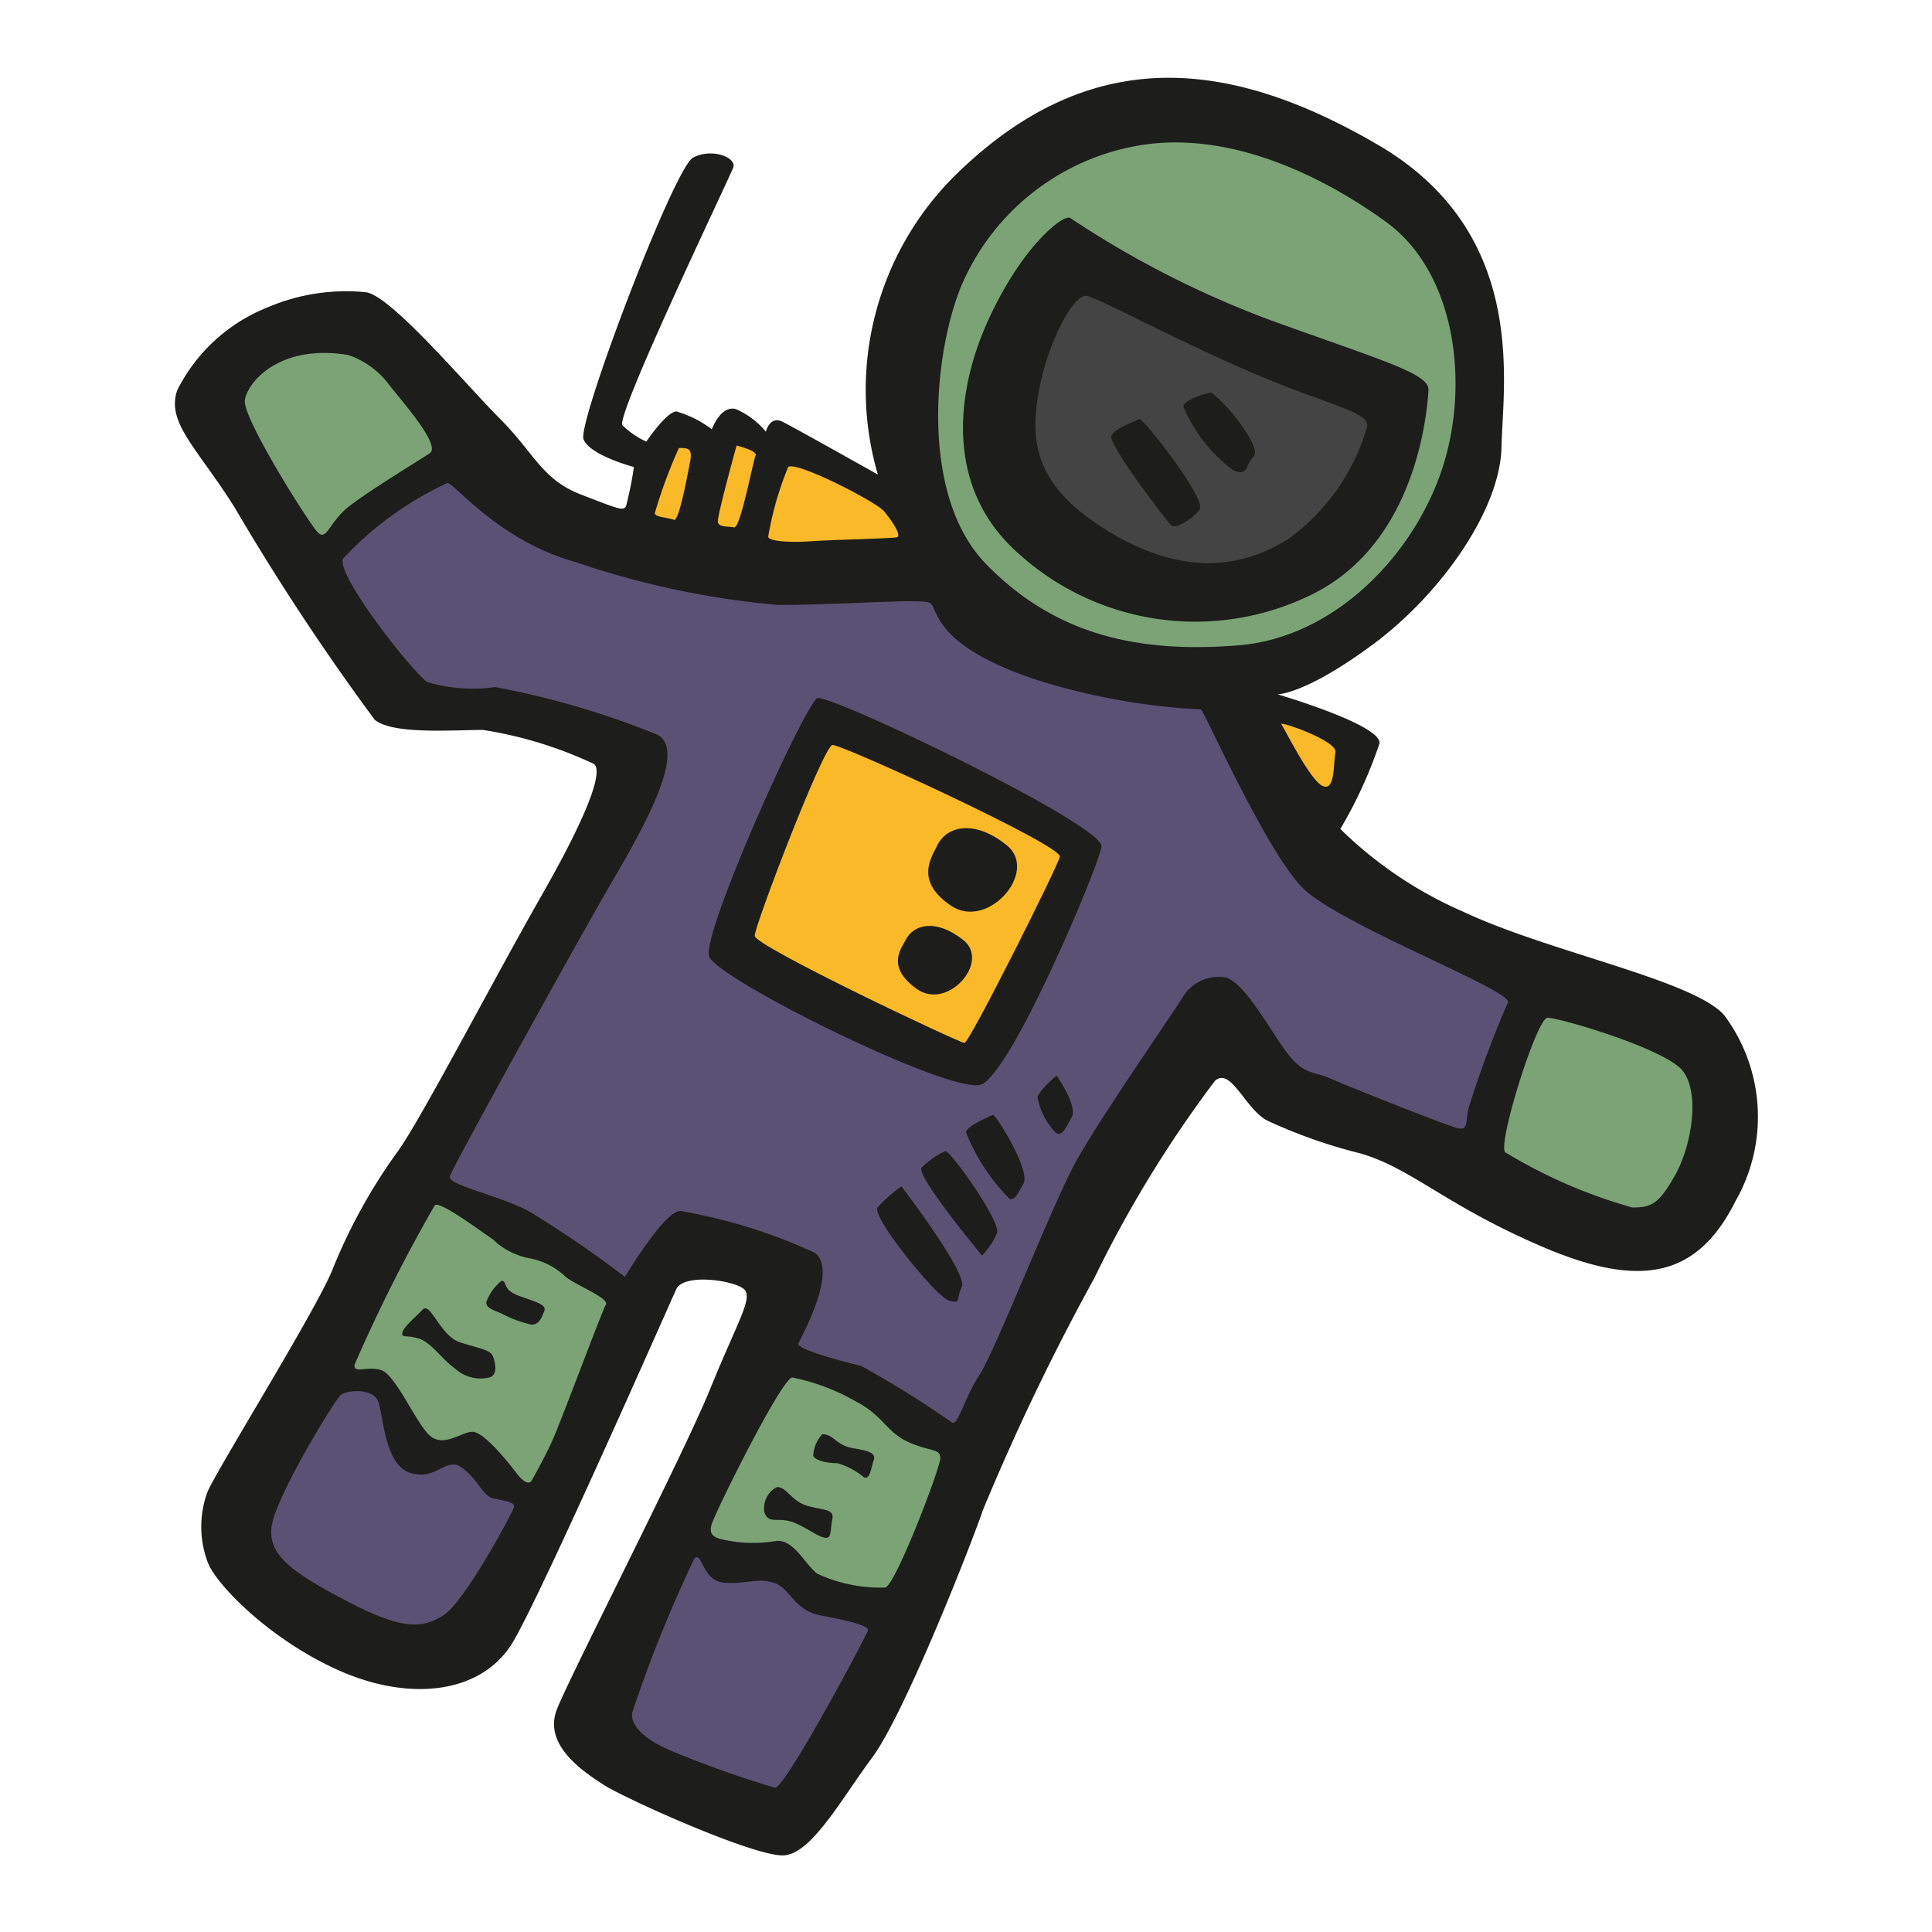 <!DOCTYPE svg PUBLIC "-//W3C//DTD SVG 1.1//EN" "http://www.w3.org/Graphics/SVG/1.1/DTD/svg11.dtd">
<!-- Uploaded to: SVG Repo, www.svgrepo.com, Transformed by: SVG Repo Mixer Tools -->
<svg width="800px" height="800px" viewBox="0 0 64 64" xmlns="http://www.w3.org/2000/svg" fill="#000000">
<g id="SVGRepo_bgCarrier" stroke-width="0"/>
<g id="SVGRepo_tracerCarrier" stroke-linecap="round" stroke-linejoin="round"/>
<g id="SVGRepo_iconCarrier"> <path d="m12.11 9.68c.82.08 3.34 3.08 4.46 4.2s1.38 2 2.67 2.5 1.41.55 1.5.38a12.33 12.33 0 0 0 .26-1.29s-1.46-.38-1.67-.92 3-9 3.63-9.33 1.45 0 1.33.33-3.92 8.25-3.67 8.54a2.86 2.86 0 0 0 .79.54s.67-1 1-1a3.66 3.66 0 0 1 1.17.59s.29-.8.79-.67a2.63 2.63 0 0 1 1 .75s.13-.54.55-.33 3.16 1.75 3.16 1.75a10 10 0 0 1 2.57-9.92c4.42-4.33 9-3.92 14-1s4.13 7.92 4.09 10-2 4.87-4.25 6.54-3.17 1.66-3.17 1.66 3.42 1 3.38 1.62a14.74 14.74 0 0 1 -1.3 2.84 13.45 13.45 0 0 0 4.09 2.75c2.83 1.33 7.58 2.25 8.62 3.41a5.63 5.63 0 0 1 .38 6.17c-1.29 2.58-3.21 2.88-6.42 1.5s-4.29-2.58-6-3.08a17.12 17.12 0 0 1 -3.07-1.08c-.75-.37-1.21-1.79-1.75-1.33a39.43 39.43 0 0 0 -4 6.54 76.88 76.88 0 0 0 -3.68 7.66c-.46 1.33-2.62 6.79-3.67 8.21s-2 3.16-2.91 3.25-5.29-1.88-6-2.34-2-1.33-1.54-2.5 4.16-8.36 5.08-10.62 1.42-3 1.12-3.29-2-.55-2.25 0-4.4 9.97-5.4 11.67-3.34 2-5.67 1-4.21-2.91-4.46-3.66a3.33 3.33 0 0 1 0-2.29c.29-.71 3.54-5.92 4.13-7.34a18.31 18.31 0 0 1 2.12-3.87c.71-.92 3.13-5.59 4.84-8.59s2-4.16 1.7-4.33a13.5 13.5 0 0 0 -3.66-1.12c-1 0-3 .16-3.59-.34a79.39 79.39 0 0 1 -4.62-7c-1.25-2-2.29-2.83-1.92-3.91a5.7 5.7 0 0 1 3-2.75 6.59 6.59 0 0 1 3.24-.5z" fill="#1d1d1b"/> <path d="m11.53 11.76a2.78 2.78 0 0 1 1.37 1c.46.58 1.71 2 1.34 2.25s-2.09 1.29-2.71 1.79-.71 1.13-1 .84-2.5-3.8-2.42-4.38 1.13-1.88 3.42-1.5z" fill="#7BA376"/> <path d="m14.82 16c.23 0 1.71 1.92 4.25 2.62a28.38 28.38 0 0 0 6.71 1.42c2 0 4.67-.21 5-.08s0 1.37 3.5 2.54a21.44 21.44 0 0 0 5.5 1c.17.17 2.17 4.71 3.38 5.92s7 3.41 6.79 3.79a35 35 0 0 0 -1.29 3.46c-.13.5 0 .79-.38.7s-3.79-1.45-4.25-1.66-.79-.09-1.33-.75-1.5-2.54-2.17-2.59a1.39 1.39 0 0 0 -1.33.63c-.21.37-2.8 4.08-3.59 5.54s-2.66 6.25-3.16 7-.71 1.71-.92 1.58a32.79 32.79 0 0 0 -3-1.87c-.37-.09-2.17-.54-2.08-.75s1.33-2.42.54-3a17.75 17.75 0 0 0 -4.42-1.38c-.5-.12-1.87 2.18-1.87 2.18a34.93 34.93 0 0 0 -3.17-2.17c-1-.54-2.71-.87-2.63-1.16s4.34-8 5.42-9.84 2.42-4.29 1.46-4.79a27.66 27.66 0 0 0 -5.38-1.58 5.23 5.23 0 0 1 -2.25-.17c-.45-.29-3-3.5-2.79-4.08a11.11 11.11 0 0 1 3.46-2.51z" fill="#5A5274"/> <path d="m22.49 14.84c.3 0 .46 0 .37.46s-.37 2-.54 1.92-.71-.09-.62-.25a16.21 16.21 0 0 1 .79-2.13z" fill="#FAB929"/> <path d="m24.4 14.76s.71.17.63.33-.5 2.42-.71 2.38-.5 0-.54-.17.62-2.54.62-2.54z" fill="#FAB929"/> <path d="m26.11 15.47c.27-.21 2.92 1.16 3.17 1.46s.62.83.42.87-2.13.08-2.84.13-1.46 0-1.41-.17a10.72 10.72 0 0 1 .66-2.29z" fill="#FAB929"/> <path d="m37.61 4.84c2.86-.54 5.92.79 8.29 2.5s2.8 5.5 1.84 8.29-3.54 5.5-6.74 5.75-6-.29-8.34-2.7-1.66-7.55-.66-9.55a7.82 7.82 0 0 1 5.61-4.29z" fill="#7BA376"/> <path d="m35.45 7.22a32.21 32.21 0 0 0 6.7 3.41c3.71 1.34 5.21 1.75 5.17 2.3s-.32 5.07-3.92 6.79a8.72 8.72 0 0 1 -9.7-1.42c-2.42-2.17-2.05-5.37-.92-7.79s2.46-3.42 2.67-3.29z" fill="#1d1d1b"/> <path d="m36 9.8c.44.1 2.79 1.38 5.37 2.5s4 1.33 3.92 1.83a7 7 0 0 1 -2.59 3.71c-1.58 1-3.54 1.25-6-.25s-2.58-3-2.29-4.62 1.16-3.25 1.59-3.17z" fill="#444444"/> <path d="m40.11 13c.5.33 1.71 1.83 1.42 2.12s-.17.67-.67.46a5 5 0 0 1 -1.66-2.12c.08-.28.91-.46.91-.46z" fill="#1d1d1b"/> <path d="m37.74 13.88c.12-.05 2.25 2.67 2 3s-.79.63-.92.54-2.16-2.75-2-3 .58-.37.92-.54z" fill="#1d1d1b"/> <path d="m42.45 24c-.16-.16 1.87.54 1.79.92s0 1.29-.42 1.12-1.29-1.95-1.37-2.04z" fill="#FAB929"/> <path d="m51.24 33.72c.17-.08 3.91 1 4.5 1.75s.29 2.5-.25 3.46-.79 1.07-1.42 1.07a17 17 0 0 1 -4.21-1.83c-.25-.29 1-4.29 1.38-4.45z" fill="#7BA376"/> <path d="m27.07 23.13c.32-.2 9.54 4.21 9.42 4.92s-3 7.54-4 7.88-8.75-3.5-9-4.25 3.12-8.25 3.58-8.55z" fill="#1d1d1b"/> <path d="m27.57 24.68c.2-.08 7.63 3.33 7.54 3.7s-3 6.17-3.16 6.17-6.95-3.21-6.95-3.55 2.24-6.2 2.57-6.32z" fill="#FAB929"/> <g fill="#1d1d1b"> <path d="m31.05 28c.31-.63 1.22-.87 2.3 0s-.63 2.83-1.85 2-.63-1.61-.45-2z"/> <path d="m30 31.14c.26-.52 1-.72 1.91 0s-.52 2.35-1.54 1.62-.52-1.33-.37-1.62z"/> <path d="m35 35.63s.71 1 .5 1.38-.33.67-.54.5a2.26 2.26 0 0 1 -.59-1.17c.08-.25.63-.71.63-.71z"/> <path d="m32.9 36.93c.17.12 1.25 1.87 1 2.29s-.25.5-.45.5a6.56 6.56 0 0 1 -1.45-2.21c0-.21.9-.58.9-.58z"/> <path d="m31.32 38.13c.25.09 1.83 2.34 1.71 2.71a2.39 2.39 0 0 1 -.5.75s-2.21-2.66-2-2.91a2.66 2.66 0 0 1 .79-.55z"/> <path d="m29.86 39.3s2.21 2.88 2 3.33 0 .55-.41.46-2.59-2.79-2.38-3.09a4.7 4.7 0 0 1 .79-.7z"/> </g> <path d="m14.4 39.93c.14-.17 1.38.75 1.92 1.12a2.39 2.39 0 0 0 1.21.63 2.33 2.33 0 0 1 1.21.62c.37.29 1.46.71 1.33.92s-1.5 3.91-1.79 4.54-.67 1.29-.67 1.29-.12.25-.5-.25-1.11-1.37-1.46-1.37-.91.5-1.37.16-1.17-2.08-1.67-2.21-.87.13-.87-.16a52.35 52.35 0 0 1 2.66-5.29z" fill="#7BA376"/> <path d="m26.24 45.63a6.93 6.93 0 0 1 2.12.8c.88.45 1 1 1.71 1.33s1.08.21 1.08.54-1.5 4.25-1.83 4.29a5 5 0 0 1 -2.25-.46c-.42-.33-.79-1.16-1.37-1.08a4.68 4.68 0 0 1 -1.5 0c-.42-.08-.75-.12-.63-.54s2.29-4.79 2.67-4.88z" fill="#7BA376"/> <path d="m27.24 47.51c.38 0 .46.37 1 .46s.79.16.7.41-.12.67-.33.55a2.4 2.4 0 0 0 -.87-.46c-.34 0-.75-.09-.8-.25a1.11 1.11 0 0 1 .3-.71z" fill="#1d1d1b"/> <path d="m25.74 49.26c.33 0 .46.46 1 .62s.91.09.83.46 0 .67-.29.59-.75-.46-1.17-.55-.66.09-.79-.29a.79.79 0 0 1 .42-.83z" fill="#1d1d1b"/> <path d="m16.61 42.43c.21 0 0 .29.59.5s.91.29.83.5-.17.45-.42.45a3.87 3.87 0 0 1 -1-.37c-.42-.17-.5-.21-.5-.38a1.64 1.64 0 0 1 .5-.7z" fill="#1d1d1b"/> <path d="m14 43.38c.27-.26.58.88 1.25 1.09s1 .25 1.08.46.17.62-.12.7a1.25 1.25 0 0 1 -1.13-.29c-.46-.33-.79-.87-1.21-1s-.58 0-.54-.2.57-.63.67-.76z" fill="#1d1d1b"/> <path d="m11.28 46.22c.18-.18 1.08-.25 1.25.21s.21 2.12 1.08 2.37 1.17-.58 1.71-.17.67.92 1 1 .75.12.71.29-1.62 3.12-2.33 3.58-1.38.5-3.21-.46-2.63-1.53-2.49-2.49 2-4.04 2.28-4.33z" fill="#5A5274"/> <path d="m23 51.63c.27-.26.25.75 1 .8s1.08-.17 1.63 0 .66.91 1.54 1.08 1.62.33 1.58.5-2.75 5.25-3.08 5.21a34.19 34.19 0 0 1 -3.43-1.22c-1-.42-1.38-.92-1.29-1.29a44.9 44.9 0 0 1 2.05-5.08z" fill="#5A5274"/> </g>
</svg>